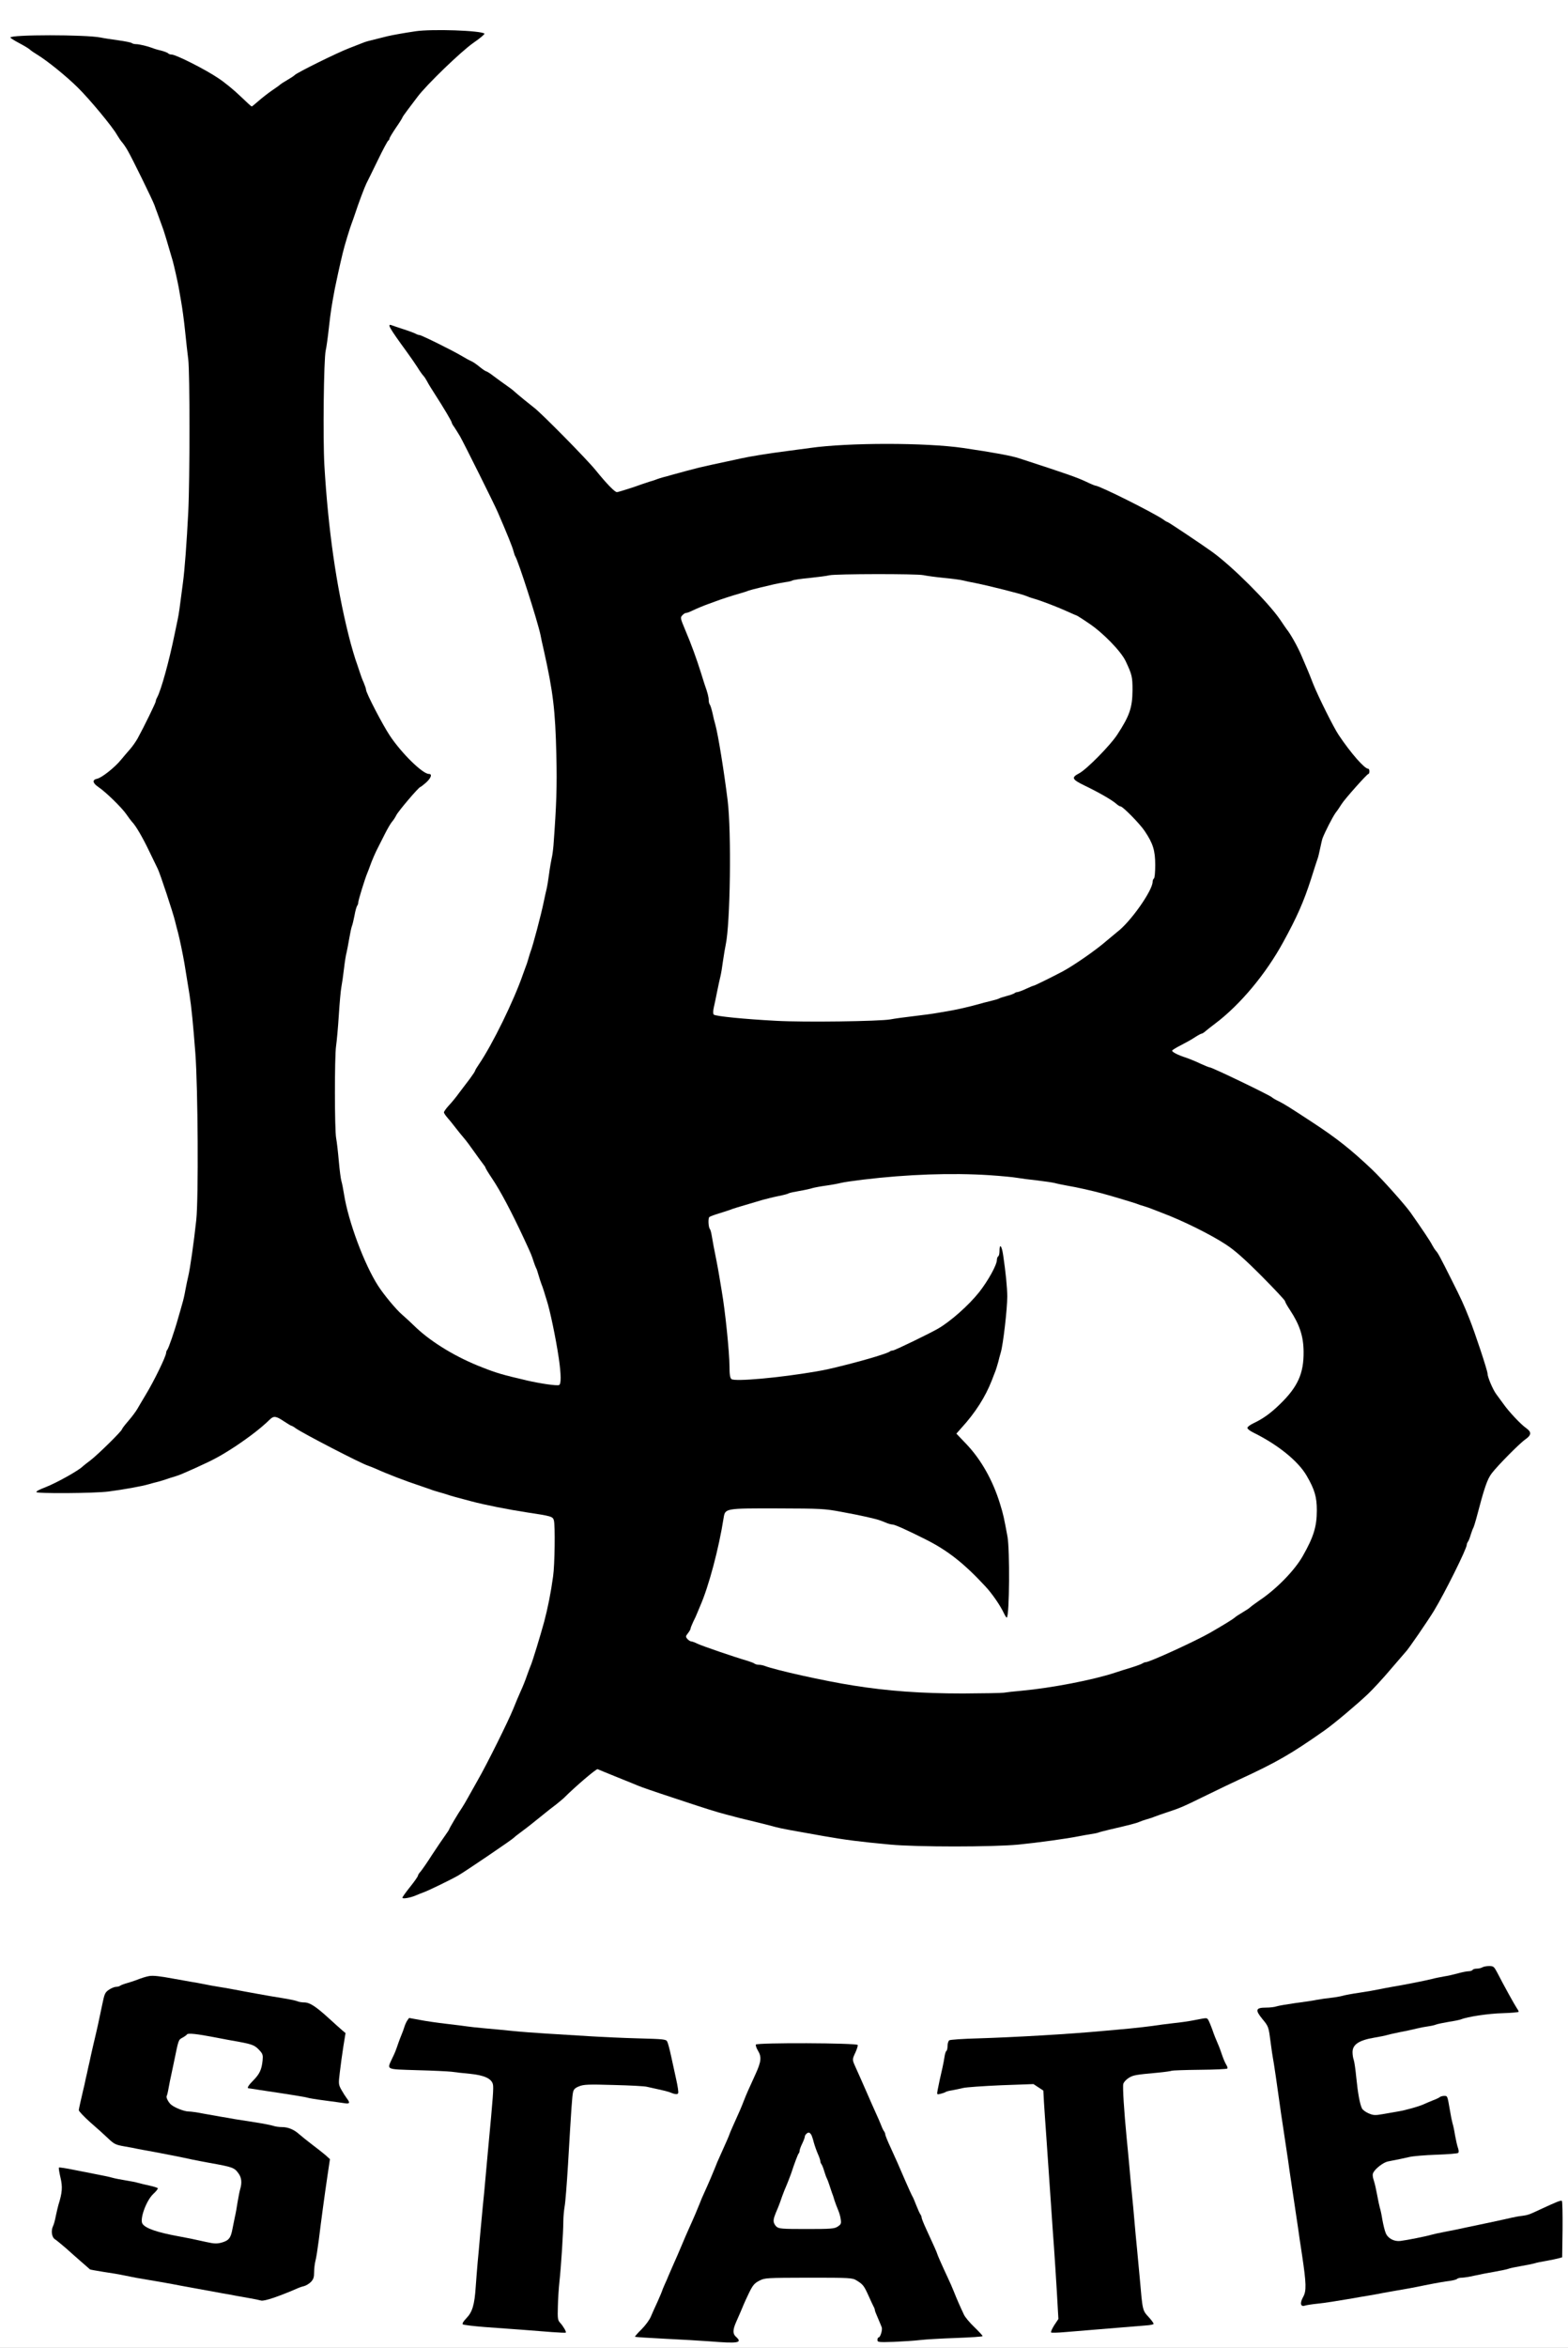 <svg xmlns="http://www.w3.org/2000/svg" version="1.0" width="1208pt" height="1808pt" viewBox="0 0 1208 1808" preserveAspectRatio="xMidYMid meet">
  <rect x="0" y="0" width="1208" height="1808" fill="#808080" stroke="none"/>
  <g transform="translate(0,1808) scale(0.1,-0.1)" stroke="none">
    <path d="M 0 0 H 12080.0 V 18080.0 H 0 Z" fill="#ffffff" id="background"/>
    <path stroke="none" d="M3200 17839 c-88 -13 -172 -28 -215 -38 -22 -6 -58 -14 -80 -20 -66 -16 -89 -22 -110 -31 -11 -4 -58 -23 -105 -41 -94 -36 -397 -186 -418 -206 -7 -7 -34 -25 -60 -40 -26 -15 -49 -30 -52 -33 -3 -4 -32 -25 -65 -47 -33 -23 -80 -60 -105 -82 -25 -22 -48 -41 -51 -41 -3 0 -42 36 -87 79 -44 43 -120 106 -169 138 -98 67 -328 183 -361 183 -11 0 -23 4 -26 9 -3 4 -27 14 -53 21 -27 6 -57 15 -68 20 -37 14 -102 30 -127 30 -13 0 -28 4 -34 9 -5 4 -49 13 -99 20 -49 7 -112 16 -140 22 -115 23 -695 23 -695 0 0 -4 30 -23 66 -42 36 -19 73 -41 82 -49 9 -9 37 -28 62 -43 75 -46 220 -163 308 -250 91 -89 270 -305 303 -365 12 -20 29 -46 39 -57 10 -11 30 -40 44 -65 36 -62 190 -377 206 -420 6 -19 16 -44 20 -55 4 -11 13 -36 20 -55 7 -19 16 -44 20 -55 8 -17 45 -140 81 -265 11 -40 38 -161 46 -205 3 -16 11 -66 19 -110 8 -44 22 -145 30 -225 8 -80 19 -176 24 -215 13 -91 13 -934 0 -1185 -12 -232 -27 -437 -41 -540 -25 -195 -31 -238 -40 -280 -5 -25 -16 -76 -24 -115 -42 -206 -104 -431 -135 -487 -6 -10 -10 -23 -10 -29 0 -10 -91 -197 -140 -286 -13 -23 -38 -59 -56 -80 -19 -21 -50 -58 -71 -83 -47 -59 -150 -140 -185 -147 -39 -8 -35 -33 9 -63 57 -38 181 -159 216 -210 17 -25 37 -51 44 -59 28 -27 83 -122 133 -227 29 -60 58 -120 65 -134 17 -33 119 -341 134 -405 7 -27 16 -66 22 -85 13 -49 39 -175 50 -240 9 -53 16 -97 39 -240 15 -95 28 -229 45 -450 20 -265 25 -1119 7 -1285 -18 -169 -48 -378 -62 -435 -5 -19 -14 -64 -21 -100 -6 -36 -17 -85 -25 -110 -7 -25 -20 -72 -30 -105 -28 -102 -76 -240 -85 -249 -5 -6 -9 -16 -9 -23 0 -27 -95 -222 -160 -328 -23 -38 -51 -86 -62 -105 -11 -19 -42 -61 -69 -92 -27 -31 -49 -60 -49 -64 0 -13 -184 -194 -240 -237 -30 -23 -57 -44 -60 -47 -28 -31 -199 -127 -290 -163 -47 -18 -70 -30 -70 -37 0 -13 445 -10 555 4 117 15 260 41 310 56 17 5 50 14 75 20 25 7 54 16 65 20 11 4 38 13 60 19 41 13 57 20 160 66 144 65 197 94 310 168 108 72 199 142 263 205 31 30 48 28 109 -13 29 -19 55 -35 59 -35 3 0 18 -8 32 -19 57 -40 501 -270 555 -287 12 -4 45 -17 72 -29 74 -34 228 -93 314 -121 42 -14 85 -29 96 -33 11 -5 40 -14 65 -21 25 -7 56 -16 70 -21 22 -8 63 -19 180 -50 104 -28 288 -64 425 -85 192 -29 204 -32 212 -62 11 -38 7 -343 -6 -432 -17 -125 -41 -244 -69 -350 -30 -109 -89 -303 -103 -335 -5 -11 -18 -47 -30 -80 -11 -33 -32 -85 -46 -115 -14 -30 -40 -93 -59 -140 -37 -92 -204 -429 -274 -550 -23 -41 -56 -100 -73 -130 -16 -30 -38 -66 -47 -80 -28 -40 -100 -162 -100 -168 0 -3 -14 -23 -30 -46 -17 -23 -62 -90 -101 -149 -38 -60 -79 -118 -89 -130 -11 -11 -20 -26 -20 -31 0 -6 -27 -45 -60 -86 -33 -41 -60 -79 -60 -84 0 -11 60 -1 102 17 18 8 49 20 68 27 37 14 202 94 260 127 57 33 421 280 430 292 3 4 32 27 65 51 33 24 96 74 140 110 44 36 97 78 118 93 20 16 47 38 60 50 91 91 251 227 261 223 6 -3 74 -31 151 -62 77 -31 149 -60 160 -65 23 -10 117 -43 300 -103 235 -78 299 -98 375 -118 41 -11 91 -24 110 -29 19 -5 53 -13 75 -18 50 -12 159 -39 205 -52 37 -10 135 -28 363 -68 170 -30 281 -44 517 -66 207 -19 782 -19 985 0 151 15 377 46 470 65 28 5 68 13 90 16 22 3 47 8 55 11 8 4 49 14 90 24 144 33 205 49 225 58 11 5 38 15 60 21 22 6 49 15 60 20 11 5 56 20 100 35 100 33 114 39 310 135 88 43 196 95 240 115 291 134 403 199 659 379 74 52 252 202 335 281 40 38 121 126 179 195 59 69 109 127 112 130 15 12 170 238 217 315 82 135 253 478 253 509 0 7 4 16 8 22 5 5 15 29 22 54 8 25 17 50 21 55 3 6 13 37 22 70 63 240 84 303 120 350 47 61 216 232 259 261 47 33 48 56 6 86 -42 29 -133 126 -176 187 -18 25 -43 59 -55 75 -25 33 -67 131 -67 158 0 23 -97 316 -140 423 -44 111 -63 152 -135 295 -89 178 -108 213 -123 228 -7 8 -20 28 -29 45 -14 29 -79 125 -166 249 -45 63 -219 258 -298 333 -165 156 -273 241 -464 366 -179 117 -204 133 -255 159 -25 12 -47 25 -50 29 -11 14 -462 231 -479 231 -6 0 -38 13 -73 29 -35 17 -85 37 -111 46 -60 19 -107 43 -107 54 0 4 30 23 68 42 37 19 86 46 109 62 23 15 46 27 50 27 5 0 18 8 29 18 10 9 46 37 79 62 189 143 387 379 521 625 107 195 157 309 214 485 23 74 46 144 50 155 5 11 13 47 20 80 7 33 15 69 19 80 18 47 77 163 100 195 15 19 35 49 46 67 24 39 197 233 207 233 5 0 8 9 8 20 0 11 -4 20 -10 20 -28 0 -134 121 -227 260 -39 58 -156 293 -195 390 -16 41 -35 89 -42 105 -7 17 -28 66 -47 110 -28 68 -87 174 -117 210 -4 6 -27 38 -50 73 -92 134 -365 407 -522 521 -85 61 -339 231 -346 231 -3 0 -18 8 -32 19 -73 51 -492 261 -523 261 -4 0 -36 13 -71 30 -73 34 -137 57 -515 180 -59 20 -201 46 -433 80 -288 42 -885 42 -1180 0 -36 -5 -117 -16 -180 -24 -135 -17 -287 -42 -350 -56 -25 -6 -79 -17 -120 -26 -71 -15 -121 -26 -200 -44 -37 -9 -173 -45 -225 -60 -16 -5 -41 -12 -55 -15 -14 -4 -34 -10 -45 -14 -11 -5 -38 -14 -60 -20 -22 -7 -49 -16 -60 -20 -50 -19 -182 -61 -192 -61 -17 0 -79 64 -165 170 -67 83 -418 439 -473 480 -29 22 -127 102 -150 123 -11 11 -40 33 -65 50 -25 17 -67 48 -95 69 -27 21 -54 38 -58 38 -5 0 -28 15 -51 34 -23 19 -53 40 -66 45 -14 6 -47 24 -75 41 -67 40 -309 160 -324 160 -6 0 -19 4 -29 10 -9 5 -51 21 -92 34 -41 13 -83 28 -92 31 -39 15 -21 -17 116 -205 30 -41 67 -95 83 -120 15 -25 35 -53 44 -63 9 -9 22 -30 30 -45 7 -15 34 -58 59 -97 66 -102 130 -210 130 -219 0 -4 8 -20 19 -34 10 -15 30 -47 45 -72 29 -51 265 -524 291 -585 72 -166 114 -270 121 -300 4 -16 10 -34 14 -40 22 -33 170 -492 194 -605 2 -14 14 -68 26 -120 71 -318 88 -459 96 -800 6 -248 1 -388 -22 -700 -3 -36 -9 -81 -14 -100 -4 -19 -14 -73 -20 -120 -6 -47 -15 -101 -20 -120 -5 -19 -14 -62 -21 -95 -20 -98 -84 -340 -102 -385 -3 -8 -11 -33 -17 -55 -6 -22 -15 -49 -20 -60 -4 -11 -13 -36 -20 -55 -71 -206 -236 -543 -341 -697 -16 -23 -29 -45 -29 -49 0 -4 -18 -31 -40 -61 -22 -29 -59 -78 -82 -108 -22 -31 -58 -75 -80 -98 -21 -23 -38 -47 -38 -53 0 -6 12 -24 26 -40 14 -16 43 -51 64 -79 21 -27 50 -63 65 -80 14 -16 48 -61 75 -100 27 -38 58 -81 69 -95 11 -14 21 -28 21 -32 0 -4 23 -42 52 -85 63 -94 147 -252 243 -458 60 -129 61 -133 76 -180 7 -22 16 -44 19 -50 4 -5 12 -30 19 -55 7 -25 17 -54 21 -65 5 -11 14 -38 21 -60 6 -22 16 -51 20 -65 25 -75 71 -294 94 -450 18 -125 19 -199 2 -206 -18 -7 -142 11 -247 35 -192 45 -233 57 -345 101 -195 75 -384 189 -506 303 -41 40 -91 86 -110 102 -47 40 -141 153 -186 223 -107 166 -230 496 -263 707 -6 39 -15 84 -20 100 -5 17 -14 86 -20 155 -6 69 -15 147 -20 173 -13 62 -13 631 -1 711 5 34 15 140 21 236 6 96 15 195 20 220 5 25 14 88 20 140 6 52 15 109 20 125 4 17 13 64 20 105 7 41 16 84 20 95 5 11 14 49 21 85 6 36 16 69 20 74 5 6 9 18 9 27 0 16 52 184 69 224 5 11 14 36 21 55 13 38 45 112 63 145 6 11 28 56 50 99 22 44 48 88 58 99 10 11 24 33 32 49 15 31 174 218 186 218 3 0 23 16 44 34 38 35 49 66 21 66 -48 0 -209 157 -301 295 -57 86 -183 329 -183 353 0 7 -8 31 -18 55 -11 23 -24 60 -31 82 -7 22 -16 49 -20 60 -12 29 -48 150 -66 225 -95 381 -157 815 -186 1305 -12 206 -5 817 10 885 6 25 17 106 25 180 14 123 20 162 46 300 9 46 40 188 60 270 12 53 59 206 71 235 4 11 15 40 23 65 28 86 75 210 89 238 8 15 47 95 87 177 40 83 77 152 82 153 4 2 8 8 8 14 0 6 23 44 50 84 28 40 50 76 50 79 0 3 18 29 40 58 22 29 57 75 77 102 69 92 334 348 430 415 51 35 89 67 85 71 -27 24 -404 37 -532 18z" fill="#000000" id="000000-000001"/>
    <path stroke="none" d="M7113 13651 c23 -5 94 -15 157 -21 63 -6 131 -15 150 -20 19 -5 62 -14 95 -20 113 -23 359 -85 390 -99 11 -5 38 -15 60 -21 57 -16 189 -67 263 -101 35 -16 65 -29 67 -29 2 0 44 -26 92 -59 109 -72 249 -216 285 -292 49 -104 53 -121 53 -224 -1 -135 -23 -198 -118 -343 -56 -85 -236 -267 -293 -297 -63 -33 -56 -47 43 -95 106 -51 209 -110 242 -139 13 -12 28 -21 34 -21 17 0 149 -134 186 -190 64 -95 81 -150 81 -261 0 -54 -4 -101 -10 -104 -5 -3 -10 -15 -10 -25 0 -67 -169 -308 -272 -386 -15 -12 -52 -43 -83 -69 -82 -72 -252 -189 -335 -234 -85 -45 -219 -111 -225 -111 -4 0 -31 -11 -61 -25 -30 -14 -60 -25 -67 -25 -7 0 -17 -4 -22 -9 -6 -4 -32 -14 -60 -21 -27 -7 -54 -16 -60 -20 -5 -3 -35 -12 -65 -19 -30 -7 -68 -17 -85 -22 -59 -17 -161 -41 -212 -50 -29 -5 -79 -14 -110 -19 -32 -6 -114 -17 -183 -25 -69 -8 -150 -19 -180 -25 -86 -15 -663 -23 -880 -11 -245 13 -468 35 -481 48 -6 6 -6 26 0 54 6 24 17 80 26 124 9 44 20 96 25 115 5 19 14 73 20 120 7 47 16 103 21 125 35 161 45 864 15 1110 -28 226 -73 505 -95 585 -6 19 -16 60 -22 90 -7 30 -16 59 -21 65 -4 5 -8 20 -8 34 0 22 -9 58 -30 116 -4 11 -17 54 -30 95 -33 105 -74 219 -121 329 -37 89 -39 95 -23 112 10 11 22 19 29 19 7 0 25 6 41 14 44 21 95 42 134 56 19 7 44 16 55 20 30 12 134 46 185 60 25 7 54 16 65 21 11 4 52 15 90 24 39 9 88 21 110 26 22 5 60 12 85 16 25 3 50 9 55 13 6 4 64 13 130 19 66 7 136 16 155 21 49 11 672 12 723 1z" fill="#ffffff" id="ffffff-000002"/>
    <path stroke="none" d="M7625 9030 c88 -6 183 -15 210 -20 28 -5 97 -14 155 -20 58 -7 119 -16 135 -20 17 -5 62 -14 100 -21 68 -11 195 -40 265 -59 75 -20 246 -72 265 -79 11 -5 38 -14 60 -20 22 -7 49 -16 60 -21 11 -4 47 -18 80 -31 157 -59 373 -166 490 -243 66 -43 139 -107 273 -241 100 -101 182 -188 182 -195 0 -6 17 -37 38 -68 74 -112 104 -202 105 -320 2 -169 -45 -273 -185 -408 -70 -68 -129 -110 -201 -144 -26 -12 -47 -28 -47 -36 0 -8 21 -24 48 -37 188 -93 344 -219 409 -332 61 -105 78 -163 78 -265 0 -126 -25 -206 -108 -352 -62 -110 -201 -253 -332 -341 -33 -23 -66 -47 -73 -54 -7 -7 -34 -25 -60 -40 -26 -15 -53 -33 -60 -40 -12 -11 -78 -52 -187 -115 -113 -65 -469 -228 -498 -228 -7 0 -17 -4 -23 -8 -5 -5 -43 -19 -84 -32 -41 -12 -100 -31 -130 -41 -169 -56 -491 -118 -720 -139 -58 -5 -119 -12 -136 -15 -17 -3 -159 -5 -315 -6 -322 0 -581 19 -844 61 -224 35 -600 119 -683 151 -13 5 -33 9 -45 9 -13 0 -27 4 -33 8 -5 5 -29 14 -54 22 -104 30 -348 114 -384 131 -22 11 -45 19 -51 19 -7 0 -19 8 -29 18 -15 18 -15 21 4 45 11 14 20 30 20 35 0 6 10 30 21 54 12 23 25 52 29 63 5 11 15 36 23 55 67 152 145 445 182 682 12 73 12 73 420 72 332 -1 357 -2 490 -27 143 -26 264 -53 300 -67 11 -4 33 -13 48 -19 15 -6 35 -11 43 -11 17 0 115 -44 256 -115 169 -85 294 -183 460 -362 52 -56 114 -146 142 -206 10 -21 20 -36 23 -33 20 20 23 517 5 621 -27 147 -33 175 -58 255 -55 179 -144 337 -255 455 l-81 85 38 43 c108 118 185 239 235 367 11 30 25 64 29 75 4 11 13 40 20 65 6 25 15 59 20 75 18 59 50 335 50 430 0 68 -12 188 -32 322 -11 73 -28 90 -28 28 0 -19 -4 -37 -10 -40 -5 -3 -10 -16 -10 -28 -1 -40 -68 -160 -136 -247 -81 -102 -221 -226 -318 -282 -70 -40 -334 -168 -348 -168 -8 0 -18 -3 -22 -7 -13 -13 -174 -62 -341 -104 -107 -27 -159 -39 -225 -50 -284 -49 -630 -80 -655 -59 -11 9 -15 36 -15 99 -1 110 -32 420 -60 581 -6 36 -15 90 -20 120 -5 30 -14 80 -20 110 -20 97 -28 144 -36 190 -4 25 -10 50 -15 55 -12 16 -15 84 -4 93 6 5 44 19 85 31 41 13 84 27 95 32 11 4 54 17 95 29 41 12 102 30 135 40 33 9 89 23 125 30 36 7 70 16 75 20 6 4 44 12 85 19 41 7 86 17 100 22 14 4 61 13 105 19 44 6 96 16 115 21 19 5 96 16 170 25 342 41 680 53 975 34z" fill="#ffffff" id="ffffff-000003"/>
    <path stroke="none" d="M11420 2930 c-8 -5 -27 -10 -42 -10 -15 0 -30 -4 -33 -10 -3 -5 -17 -10 -30 -10 -13 0 -50 -7 -82 -16 -32 -9 -80 -20 -108 -24 -27 -5 -70 -13 -95 -20 -47 -12 -219 -46 -305 -60 -27 -5 -72 -13 -100 -19 -27 -6 -95 -18 -150 -26 -55 -8 -116 -19 -135 -25 -19 -5 -60 -12 -90 -15 -30 -3 -77 -10 -105 -15 -27 -6 -102 -17 -165 -25 -63 -9 -128 -20 -144 -25 -16 -6 -53 -10 -81 -10 -81 0 -87 -17 -31 -86 50 -61 49 -58 66 -189 6 -49 14 -99 16 -110 5 -20 38 -247 54 -365 5 -36 13 -94 19 -130 13 -86 38 -256 45 -300 2 -19 14 -100 26 -180 21 -139 27 -179 50 -335 5 -38 19 -133 31 -210 33 -221 35 -277 8 -324 -26 -47 -20 -77 14 -66 12 4 56 11 97 15 71 8 141 19 270 41 30 6 80 14 110 19 30 5 66 11 80 14 14 3 68 13 120 22 100 17 157 27 243 45 110 22 154 29 200 35 26 4 50 11 53 15 3 5 20 9 37 9 18 1 61 7 97 16 36 8 106 22 155 30 50 9 99 19 110 24 11 4 54 13 95 20 41 7 86 16 100 20 14 5 57 14 95 20 39 7 81 16 95 20 l25 7 3 213 c1 118 -1 217 -5 221 -7 7 -35 -4 -173 -68 -80 -38 -91 -41 -135 -47 -22 -2 -58 -9 -80 -14 -22 -5 -87 -20 -145 -32 -58 -12 -145 -31 -195 -41 -49 -11 -126 -27 -170 -35 -44 -8 -93 -19 -110 -24 -36 -11 -186 -41 -236 -47 -48 -6 -96 19 -113 60 -8 18 -19 64 -26 102 -6 39 -15 81 -20 95 -4 14 -13 57 -20 95 -7 39 -18 89 -26 113 -10 29 -11 49 -4 61 17 33 78 79 112 86 76 15 126 25 168 35 25 6 117 14 205 17 88 3 164 9 169 14 5 4 5 19 -1 36 -6 15 -16 60 -23 98 -6 39 -15 81 -20 95 -4 14 -13 57 -19 95 -20 116 -19 115 -44 115 -13 0 -27 -4 -33 -8 -5 -5 -29 -17 -54 -26 -25 -10 -58 -24 -75 -32 -37 -16 -134 -44 -195 -54 -25 -4 -77 -13 -115 -20 -63 -11 -74 -10 -112 6 -23 10 -46 27 -51 39 -16 34 -31 115 -43 235 -6 63 -15 125 -20 138 -5 13 -9 39 -9 59 0 59 50 92 170 112 41 7 82 15 90 18 8 3 56 14 105 24 50 9 110 23 135 29 25 6 63 13 85 16 22 3 49 9 60 14 11 4 54 13 95 20 41 6 84 15 95 19 51 21 211 45 323 48 67 2 122 7 122 11 0 4 -6 16 -14 27 -19 29 -96 167 -153 278 -23 43 -28 47 -61 47 -21 0 -44 -5 -52 -10z" fill="#000000" id="000000-000002"/>
    <path stroke="none" d="M1150 2863 c-24 -4 -59 -15 -105 -33 -11 -4 -40 -14 -65 -21 -25 -7 -49 -16 -55 -21 -5 -4 -19 -8 -31 -8 -11 0 -36 -10 -54 -22 -31 -21 -35 -31 -52 -113 -35 -167 -38 -180 -48 -222 -5 -24 -15 -62 -20 -85 -6 -24 -14 -63 -20 -88 -5 -25 -14 -65 -20 -90 -5 -25 -14 -65 -20 -90 -5 -25 -13 -63 -19 -85 -16 -68 -32 -139 -34 -154 -1 -8 39 -50 88 -94 50 -43 113 -100 140 -126 45 -43 57 -48 125 -60 41 -7 84 -15 95 -18 11 -2 67 -13 125 -23 107 -20 219 -42 300 -60 25 -5 83 -17 130 -25 185 -33 196 -37 229 -84 22 -31 26 -70 12 -117 -5 -16 -14 -63 -21 -104 -6 -41 -15 -91 -20 -110 -4 -19 -13 -62 -19 -94 -13 -71 -28 -90 -85 -106 -35 -9 -55 -9 -117 5 -89 20 -147 32 -214 44 -164 30 -254 61 -277 96 -24 34 29 180 83 230 22 20 37 40 35 44 -3 4 -31 13 -63 20 -32 7 -71 16 -88 21 -16 5 -61 14 -100 20 -38 6 -83 15 -100 20 -16 5 -66 16 -110 24 -44 9 -128 25 -188 37 -59 12 -110 20 -113 17 -3 -3 3 -38 12 -77 17 -71 14 -116 -16 -211 -4 -14 -13 -52 -20 -85 -6 -33 -16 -68 -21 -77 -17 -34 -11 -85 13 -101 13 -8 50 -39 84 -68 33 -30 88 -78 122 -108 34 -29 63 -55 65 -57 2 -2 48 -10 103 -19 54 -8 122 -19 149 -25 28 -6 73 -15 100 -20 104 -17 292 -50 345 -61 70 -13 184 -34 323 -59 31 -5 81 -14 110 -20 28 -5 77 -14 107 -19 30 -5 67 -13 82 -17 25 -6 134 31 273 91 17 8 42 17 57 20 15 4 39 18 53 32 20 21 25 36 25 76 0 27 5 66 10 86 6 20 17 92 26 161 18 147 45 349 69 509 l17 114 -33 30 c-19 16 -65 53 -104 82 -38 29 -83 65 -100 80 -40 36 -85 55 -133 55 -22 0 -52 4 -68 10 -16 5 -76 17 -134 26 -58 9 -130 20 -160 25 -30 6 -80 14 -110 19 -30 5 -91 16 -135 24 -44 9 -94 16 -112 16 -32 0 -105 28 -134 52 -21 17 -41 56 -35 67 3 4 10 32 15 62 5 30 15 77 21 104 6 28 15 70 20 95 36 175 34 171 65 188 17 9 33 21 36 26 8 11 79 3 209 -22 58 -11 145 -28 194 -36 102 -19 121 -27 157 -67 23 -25 26 -36 22 -76 -7 -69 -22 -103 -70 -152 -37 -37 -51 -59 -40 -62 1 0 43 -6 92 -14 249 -37 351 -54 365 -59 8 -3 67 -13 130 -21 63 -8 132 -18 153 -21 42 -7 46 2 19 37 -10 13 -29 43 -42 66 -22 40 -23 46 -12 135 6 51 18 140 27 197 l17 105 -23 19 c-13 11 -61 54 -107 96 -100 91 -146 121 -189 121 -18 0 -42 4 -55 10 -13 5 -66 16 -118 24 -52 8 -131 22 -175 30 -44 8 -93 17 -110 20 -16 3 -55 10 -85 16 -30 6 -82 15 -115 20 -33 5 -82 14 -110 20 -27 6 -75 14 -105 19 -30 5 -91 16 -135 24 -102 19 -154 25 -185 20z" fill="#000000" id="000000-000003"/>
    <path stroke="none" d="M3136 2518 c-8 -13 -17 -34 -21 -48 -4 -14 -13 -38 -20 -55 -7 -16 -18 -46 -25 -65 -22 -64 -26 -75 -48 -120 -42 -91 -56 -84 193 -92 121 -3 240 -9 265 -12 25 -4 89 -11 143 -16 107 -11 162 -36 174 -79 7 -27 2 -93 -37 -506 -5 -60 -14 -159 -20 -220 -5 -60 -14 -155 -20 -210 -5 -55 -15 -156 -21 -225 -6 -69 -14 -163 -19 -210 -4 -47 -11 -132 -15 -190 -9 -139 -26 -195 -72 -242 -23 -24 -33 -41 -28 -47 6 -5 82 -14 170 -21 88 -6 219 -16 290 -21 72 -6 175 -14 230 -18 55 -4 102 -6 104 -4 6 5 -19 49 -43 75 -19 20 -21 33 -18 128 1 58 7 143 12 190 12 104 30 383 30 464 0 33 5 85 10 115 6 31 17 175 26 321 26 446 32 529 39 559 5 22 16 33 47 45 34 14 71 16 267 10 124 -3 240 -9 256 -14 17 -4 57 -13 90 -20 33 -7 69 -16 80 -20 45 -19 65 -21 70 -8 3 7 -4 54 -15 103 -11 50 -29 132 -40 183 -11 51 -24 101 -30 111 -8 17 -30 19 -222 24 -117 3 -289 11 -383 17 -93 6 -240 15 -325 20 -85 5 -202 14 -260 20 -58 6 -152 15 -210 20 -58 5 -121 12 -140 15 -19 3 -91 12 -160 20 -69 8 -161 21 -205 30 -44 8 -81 15 -82 15 -2 0 -9 -10 -17 -22z" fill="#000000" id="000000-000004"/>
    <path stroke="none" d="M9205 2524 c-38 -8 -113 -19 -165 -24 -52 -6 -124 -15 -160 -21 -36 -5 -114 -14 -175 -20 -60 -6 -155 -14 -210 -19 -253 -24 -694 -49 -960 -57 -116 -3 -216 -10 -222 -15 -7 -6 -13 -25 -13 -44 0 -18 -4 -35 -9 -38 -5 -3 -11 -23 -14 -43 -3 -21 -10 -59 -16 -85 -17 -73 -29 -129 -37 -171 -7 -38 -7 -38 22 -31 16 4 34 10 39 14 6 4 28 10 50 13 22 4 60 12 85 18 25 6 157 15 293 21 l249 9 38 -25 38 -25 5 -93 c3 -51 11 -163 17 -248 11 -165 23 -330 40 -580 5 -85 15 -213 20 -285 5 -71 15 -225 22 -342 l12 -211 -32 -48 c-17 -27 -28 -52 -24 -56 4 -3 52 -2 107 3 55 5 159 13 230 19 206 17 377 31 413 34 18 2 35 6 39 9 3 4 -13 27 -35 51 -51 55 -49 49 -71 301 -6 66 -16 167 -21 225 -6 58 -15 155 -20 215 -5 61 -14 157 -20 215 -6 58 -15 155 -20 215 -6 61 -14 155 -20 210 -20 207 -32 395 -26 417 3 13 21 33 41 46 35 22 52 25 227 41 53 5 101 12 106 15 4 2 102 6 215 7 114 1 210 5 213 10 3 5 -2 19 -10 31 -8 13 -22 46 -31 73 -9 28 -24 68 -34 90 -10 22 -29 69 -41 105 -13 36 -28 71 -33 78 -11 14 -9 14 -102 -4z" fill="#000000" id="000000-000005"/>
    <path stroke="none" d="M5823 2335 c-2 -7 5 -28 16 -46 30 -49 26 -85 -20 -185 -57 -125 -65 -142 -89 -203 -20 -52 -30 -75 -86 -199 -13 -29 -24 -55 -24 -57 0 -4 -30 -73 -74 -170 -13 -27 -29 -66 -36 -85 -15 -38 -48 -116 -84 -195 -13 -27 -29 -66 -36 -85 -14 -36 -44 -107 -84 -195 -12 -27 -38 -86 -56 -130 -18 -44 -47 -109 -63 -145 -16 -36 -32 -74 -37 -85 -4 -11 -17 -41 -29 -67 -12 -26 -21 -50 -21 -52 0 -2 -15 -37 -33 -78 -19 -40 -42 -93 -53 -118 -10 -25 -43 -69 -72 -98 -30 -29 -52 -55 -50 -57 2 -2 105 -9 228 -15 124 -6 279 -15 345 -20 224 -18 257 -12 205 35 -26 23 -25 54 1 113 25 56 48 110 59 137 4 11 23 51 41 89 29 59 41 73 79 93 44 22 51 22 380 23 321 0 336 -1 369 -21 49 -30 57 -40 91 -115 17 -38 35 -77 40 -86 6 -10 10 -22 10 -28 0 -5 11 -33 24 -62 12 -29 26 -61 29 -70 7 -20 -11 -78 -24 -78 -5 0 -9 -9 -9 -19 0 -18 8 -19 128 -15 70 3 161 9 202 14 41 5 166 12 278 16 111 4 202 10 202 14 0 5 -29 36 -64 70 -36 34 -71 77 -79 94 -33 70 -57 125 -77 176 -12 30 -34 81 -50 114 -40 85 -80 176 -80 181 0 5 -32 76 -86 193 -19 41 -34 79 -34 86 0 7 -4 16 -8 22 -5 5 -19 36 -32 69 -13 33 -26 65 -30 70 -4 6 -29 60 -55 120 -58 135 -64 148 -114 258 -23 49 -41 94 -41 101 0 7 -4 16 -8 22 -5 5 -15 25 -22 44 -7 19 -28 67 -46 106 -18 40 -47 105 -64 145 -36 83 -61 138 -90 203 -25 55 -25 57 1 112 11 25 19 50 17 56 -6 16 -778 19 -785 3z" fill="#000000" id="000000-000006"/>
    <path stroke="none" d="M6251 1639 c4 -8 13 -34 19 -59 7 -25 21 -64 31 -87 11 -24 19 -49 19 -56 0 -7 4 -17 8 -22 5 -6 15 -30 22 -55 8 -25 16 -49 20 -55 3 -5 12 -28 19 -50 7 -22 16 -49 20 -60 5 -11 14 -38 20 -60 7 -22 20 -55 28 -74 8 -19 18 -51 20 -71 5 -33 2 -40 -23 -56 -25 -17 -51 -19 -240 -19 -194 0 -214 2 -233 19 -12 11 -21 29 -21 42 0 22 6 39 36 109 7 17 20 53 29 80 10 28 26 68 36 90 9 22 24 60 33 85 30 91 53 150 59 157 4 3 7 13 7 20 0 8 9 33 20 55 11 23 20 47 20 53 0 15 22 36 34 32 5 -2 13 -10 17 -18z" fill="#ffffff" id="ffffff-000004"/>
  </g>
</svg>
